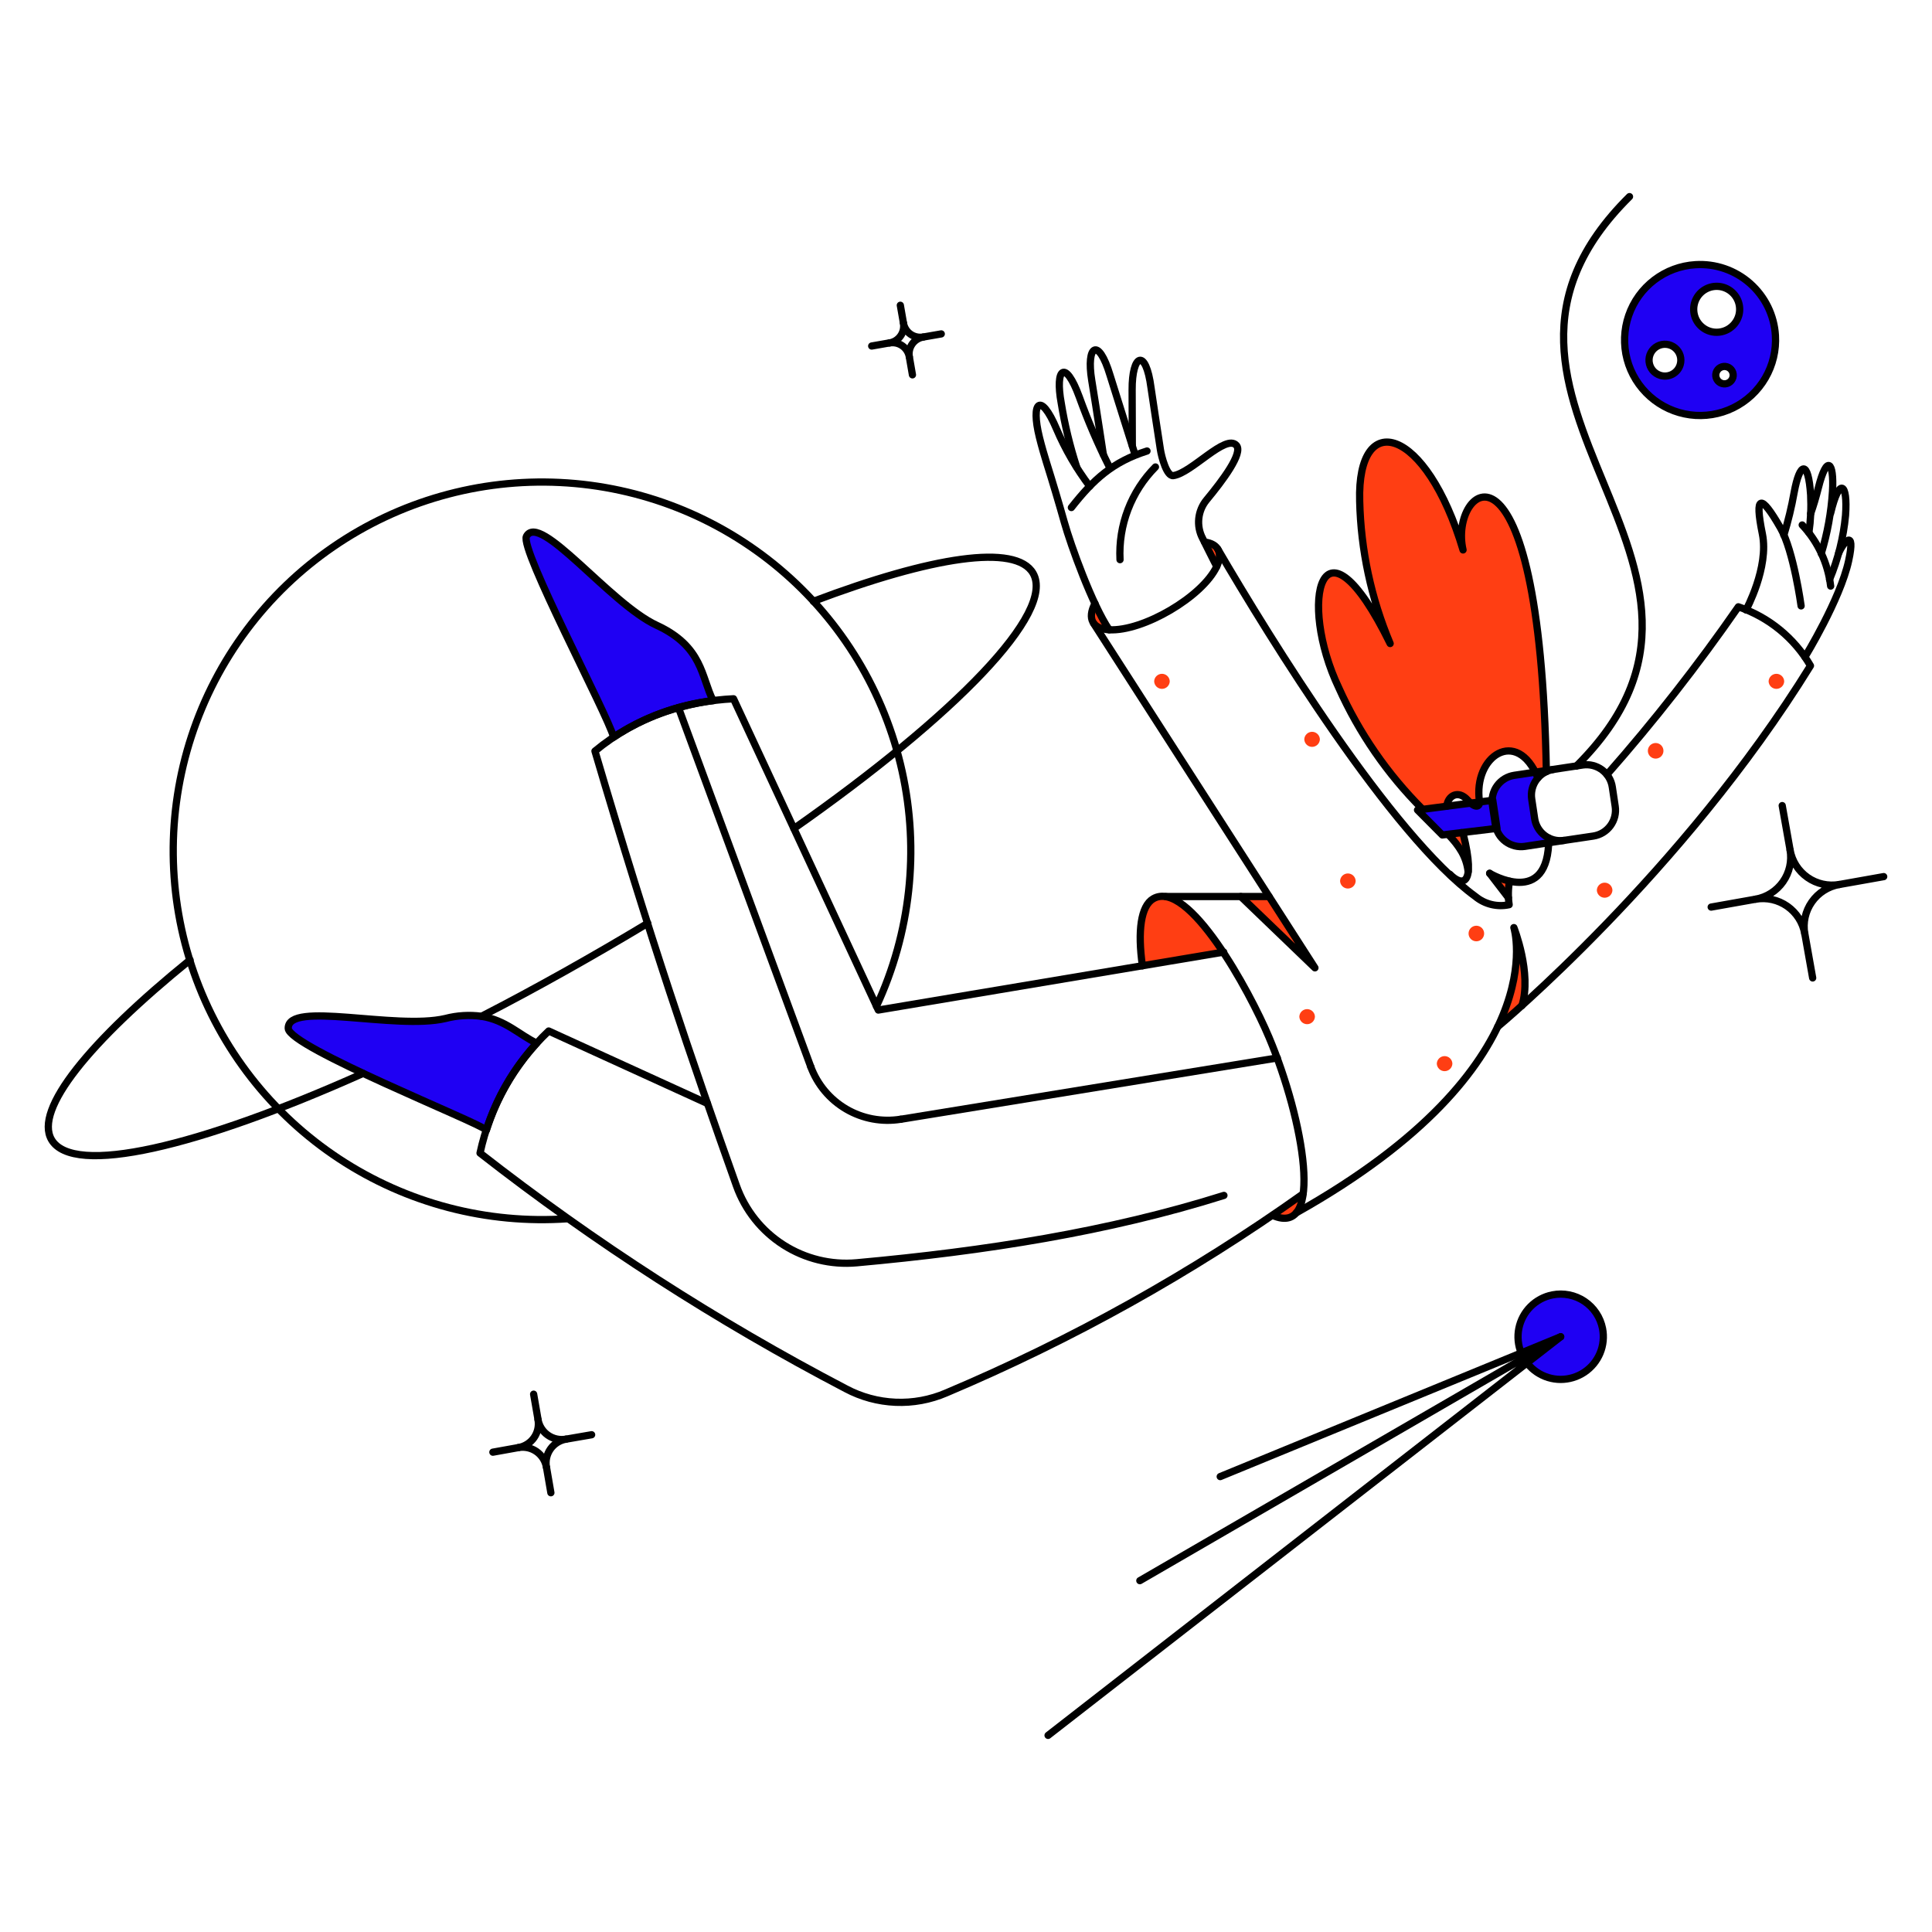 <svg xmlns="http://www.w3.org/2000/svg" fill="none" viewBox="0 0 200 200" stroke-width=".75" height="400" width="400"><g id="Technology-Virtual-reality-01"><g id="color 2"><path id="Vector" fill="#1f00f3" d="M158.863 84.706L158.563 82.706C158.509 82.356 158.525 81.998 158.61 81.653C158.694 81.309 158.846 80.984 159.056 80.699C159.266 80.413 159.53 80.171 159.833 79.987C160.137 79.804 160.473 79.682 160.824 79.628L156.758 80.236C156.13 80.334 155.557 80.649 155.138 81.126C154.72 81.604 154.482 82.213 154.467 82.848L146.746 83.848C147.715 84.76 148.608 85.648 149.311 86.432L154.902 85.756C155.093 86.367 155.497 86.889 156.039 87.228C156.581 87.568 157.227 87.703 157.86 87.609L161.9 87C161.55 87.052 161.192 87.034 160.849 86.946C160.505 86.859 160.183 86.704 159.9 86.49C159.617 86.277 159.38 86.009 159.202 85.703C159.024 85.396 158.909 85.057 158.863 84.706Z"></path><path id="Vector_2" fill="#1f00f3" d="M67.971 64.718C63.145 62.5 55.849 52.939 54.5 55.523C53.8 56.853 62.841 73.838 63.525 76.308C66.619 74.266 70.145 72.972 73.825 72.527C72.587 70.114 72.777 66.941 67.971 64.718Z"></path><path id="Vector_3" fill="#1f00f3" d="M49.845 105.206C48.594 105.038 47.323 105.115 46.102 105.434C40.934 106.649 29.763 103.553 29.839 106.46C29.896 108.378 49.56 116.188 50.358 116.985C51.414 113.64 53.191 110.568 55.564 107.985C53.8 107.163 52.372 105.605 49.845 105.206Z"></path><path id="Vector_4" fill="#1f00f3" d="M175.507 27.4C173.964 27.496 172.485 28.047 171.256 28.983C170.026 29.92 169.102 31.2 168.6 32.662C168.099 34.124 168.042 35.701 168.436 37.196C168.831 38.69 169.66 40.033 170.819 41.056C171.977 42.079 173.413 42.736 174.945 42.943C176.476 43.15 178.035 42.898 179.423 42.219C180.812 41.54 181.968 40.465 182.745 39.129C183.522 37.793 183.886 36.257 183.79 34.714C183.727 33.69 183.463 32.688 183.013 31.765C182.562 30.843 181.934 30.019 181.165 29.34C180.396 28.66 179.5 28.139 178.529 27.806C177.558 27.474 176.531 27.335 175.507 27.4ZM171.878 38.86C171.566 38.766 171.289 38.581 171.082 38.33C170.875 38.078 170.747 37.771 170.715 37.447C170.682 37.123 170.747 36.796 170.9 36.509C171.053 36.221 171.288 35.986 171.575 35.832C171.863 35.678 172.189 35.612 172.513 35.644C172.837 35.675 173.145 35.803 173.397 36.009C173.649 36.215 173.834 36.492 173.929 36.804C174.024 37.115 174.024 37.448 173.93 37.76C173.868 37.967 173.766 38.16 173.629 38.328C173.492 38.495 173.323 38.634 173.133 38.737C172.942 38.839 172.733 38.902 172.518 38.923C172.302 38.945 172.085 38.923 171.878 38.86ZM177.027 34.3C176.576 34.165 176.176 33.899 175.876 33.537C175.576 33.174 175.39 32.73 175.343 32.262C175.295 31.794 175.387 31.322 175.607 30.907C175.827 30.491 176.166 30.149 176.58 29.926C176.994 29.702 177.465 29.607 177.933 29.651C178.402 29.695 178.847 29.877 179.212 30.174C179.577 30.471 179.846 30.869 179.984 31.319C180.123 31.768 180.125 32.249 179.991 32.7C179.808 33.304 179.394 33.811 178.839 34.111C178.283 34.41 177.632 34.478 177.027 34.3ZM178.262 39.7C178.033 39.632 177.84 39.476 177.726 39.265C177.612 39.055 177.586 38.808 177.654 38.579C177.722 38.35 177.878 38.157 178.089 38.043C178.299 37.929 178.546 37.903 178.775 37.971C179.004 38.039 179.197 38.195 179.311 38.406C179.425 38.616 179.451 38.863 179.383 39.092C179.315 39.321 179.159 39.514 178.948 39.628C178.738 39.742 178.491 39.768 178.262 39.7Z"></path><path id="Vector_5" fill="#1f00f3" d="M165.893 137.524C166.062 138.381 165.974 139.269 165.638 140.075C165.303 140.882 164.736 141.571 164.009 142.055C163.282 142.539 162.428 142.797 161.554 142.796C160.681 142.794 159.827 142.534 159.102 142.048C158.376 141.561 157.811 140.871 157.478 140.063C157.145 139.256 157.059 138.368 157.231 137.511C157.403 136.655 157.824 135.869 158.443 135.252C159.062 134.635 159.849 134.216 160.706 134.047C161.275 133.934 161.861 133.935 162.429 134.049C162.998 134.162 163.539 134.387 164.02 134.71C164.502 135.033 164.916 135.448 165.237 135.931C165.558 136.413 165.781 136.955 165.893 137.524Z"></path></g><g id="color 1"><path id="Vector_6" fill="#ff3e13" d="M140.754 51.875C140.472 42.204 147.635 44.104 151.454 56.929C149.934 50.431 159.4 42.565 160.076 79.878C159.726 80.036 159.42 80.276 159.183 80.578C156.907 75.128 152.565 78.425 153.16 82.878C153.239 83.474 152.807 83.789 151.907 82.806C150.964 81.751 149.865 82.337 149.761 83.472L147.268 83.776C143.636 80.148 140.693 75.886 138.588 71.197C134.351 62.324 136.745 52.026 143.908 66.618C141.941 61.945 140.871 56.944 140.754 51.875Z"></path><path id="Vector_7" fill="#ff3e13" d="M151.47 86.339C151.857 87.6 152.03 88.916 151.982 90.234C151.801 88.679 151.063 87.584 149.931 86.388L151.47 86.339Z"></path><path id="Vector_8" fill="#ff3e13" d="M125.957 58.636C125.634 57.936 125.157 56.986 124.703 56.112C126.165 56.3 126.584 57.287 125.957 58.636Z"></path><path id="Vector_9" fill="#ff3e13" d="M119.554 92.932C118.129 93.54 117.73 96.219 118.262 99.962L126.679 98.556C124.455 95.269 121.511 92.134 119.554 92.932Z"></path><path id="Vector_10" fill="#ff3e13" d="M134.886 123.6C134.563 125.462 133.575 126.621 131.751 125.823C132.796 125.099 133.841 124.358 134.886 123.6Z"></path><path id="Vector_11" fill="#ff3e13" d="M114.824 65.193C113.095 65.098 112.524 64.034 113.36 62.457C113.797 63.395 114.285 64.309 114.824 65.193Z"></path><path id="Vector_12" fill="#ff3e13" d="M153.638 96.637C153.638 96.851 153.553 97.056 153.402 97.208C153.25 97.359 153.045 97.444 152.831 97.444C152.617 97.444 152.412 97.359 152.26 97.208C152.109 97.056 152.024 96.851 152.024 96.637C152.024 96.423 152.109 96.218 152.26 96.066C152.412 95.915 152.617 95.83 152.831 95.83C153.045 95.83 153.25 95.915 153.402 96.066C153.553 96.218 153.638 96.423 153.638 96.637Z"></path><path id="Vector_13" fill="#ff3e13" d="M166.919 92.153C166.912 92.362 166.823 92.56 166.673 92.706C166.522 92.851 166.321 92.933 166.112 92.933C165.902 92.933 165.701 92.851 165.55 92.706C165.4 92.56 165.311 92.362 165.304 92.153C165.311 91.944 165.4 91.746 165.55 91.6C165.701 91.455 165.902 91.373 166.112 91.373C166.321 91.373 166.522 91.455 166.673 91.6C166.823 91.746 166.912 91.944 166.919 92.153Z"></path><path id="Vector_14" fill="#ff3e13" d="M172.2 77.752C172.193 77.961 172.104 78.159 171.954 78.305C171.803 78.45 171.602 78.532 171.392 78.532C171.183 78.532 170.982 78.45 170.831 78.305C170.681 78.159 170.592 77.961 170.585 77.752C170.581 77.644 170.599 77.535 170.638 77.434C170.677 77.333 170.736 77.24 170.811 77.162C170.887 77.084 170.977 77.022 171.077 76.98C171.177 76.937 171.284 76.916 171.392 76.916C171.501 76.916 171.608 76.937 171.708 76.98C171.808 77.022 171.898 77.084 171.974 77.162C172.049 77.24 172.108 77.333 172.147 77.434C172.186 77.535 172.204 77.644 172.2 77.752Z"></path><path id="Vector_15" fill="#ff3e13" d="M184.7 70.532C184.693 70.741 184.604 70.939 184.454 71.085C184.303 71.23 184.102 71.312 183.893 71.312C183.683 71.312 183.482 71.23 183.331 71.085C183.181 70.939 183.092 70.741 183.085 70.532C183.092 70.323 183.181 70.124 183.331 69.979C183.482 69.834 183.683 69.752 183.893 69.752C184.102 69.752 184.303 69.834 184.454 69.979C184.604 70.124 184.693 70.323 184.7 70.532Z"></path><path id="Vector_16" fill="#ff3e13" d="M150.352 110.108C150.345 110.317 150.256 110.515 150.106 110.661C149.955 110.806 149.754 110.888 149.544 110.888C149.335 110.888 149.134 110.806 148.983 110.661C148.833 110.515 148.744 110.317 148.737 110.108C148.744 109.899 148.833 109.701 148.983 109.555C149.134 109.41 149.335 109.328 149.544 109.328C149.754 109.328 149.955 109.41 150.106 109.555C150.256 109.701 150.345 109.899 150.352 110.108Z"></path><path id="Vector_17" fill="#ff3e13" d="M136.121 105.244C136.114 105.453 136.025 105.651 135.875 105.797C135.724 105.942 135.523 106.024 135.313 106.024C135.104 106.024 134.903 105.942 134.752 105.797C134.602 105.651 134.513 105.453 134.506 105.244C134.513 105.035 134.602 104.837 134.752 104.691C134.903 104.546 135.104 104.464 135.313 104.464C135.523 104.464 135.724 104.546 135.875 104.691C136.025 104.837 136.114 105.035 136.121 105.244Z"></path><path id="Vector_18" fill="#ff3e13" d="M140.339 91.2C140.332 91.409 140.243 91.608 140.093 91.753C139.942 91.898 139.741 91.98 139.531 91.98C139.322 91.98 139.121 91.898 138.97 91.753C138.82 91.608 138.731 91.409 138.724 91.2C138.731 90.991 138.82 90.793 138.97 90.647C139.121 90.502 139.322 90.42 139.531 90.42C139.741 90.42 139.942 90.502 140.093 90.647C140.243 90.793 140.332 90.991 140.339 91.2Z"></path><path id="Vector_19" fill="#ff3e13" d="M136.634 76.536C136.627 76.745 136.538 76.943 136.388 77.089C136.237 77.234 136.036 77.316 135.826 77.316C135.617 77.316 135.416 77.234 135.265 77.089C135.115 76.943 135.026 76.745 135.019 76.536C135.026 76.327 135.115 76.129 135.265 75.983C135.416 75.838 135.617 75.756 135.826 75.756C136.036 75.756 136.237 75.838 136.388 75.983C136.538 76.129 136.627 76.327 136.634 76.536Z"></path><path id="Vector_20" fill="#ff3e13" d="M121.093 70.532C121.086 70.741 120.997 70.939 120.847 71.085C120.696 71.23 120.495 71.312 120.285 71.312C120.076 71.312 119.875 71.23 119.724 71.085C119.574 70.939 119.485 70.741 119.478 70.532C119.485 70.323 119.574 70.124 119.724 69.979C119.875 69.834 120.076 69.752 120.285 69.752C120.495 69.752 120.696 69.834 120.847 69.979C120.997 70.124 121.086 70.323 121.093 70.532Z"></path><path id="Vector_21" fill="#ff3e13" d="M131.371 92.809H128.445L136.121 100.19L131.371 92.809Z"></path><path id="Vector_22" fill="#ff3e13" d="M156.26 91.241C155.543 91.05 154.854 90.769 154.208 90.405L156.146 92.97C156.095 92.391 156.133 91.808 156.26 91.241Z"></path><path id="Vector_23" fill="#ff3e13" d="M156.716 96.029C157.406 99.539 156.813 103.18 155.044 106.289L157.704 103.952C158.057 101.27 157.717 98.542 156.716 96.029Z"></path></g><g id="outlines"><path id="Vector_24" stroke="#000000" stroke-linecap="round" stroke-linejoin="round" d="M160.079 79.88C159.395 42.565 149.934 50.431 151.454 56.929C147.635 44.104 140.474 42.204 140.754 51.875C140.872 56.944 141.942 61.945 143.908 66.618C136.745 52.027 134.353 62.323 138.588 71.197C140.687 75.875 143.62 80.129 147.241 83.75M151.982 90.234C151.801 88.675 151.058 87.58 149.922 86.38"></path><path id="Vector_25" stroke="#000000" stroke-linecap="round" stroke-linejoin="round" d="M58.775 126.162C50.422 126.747 42.109 124.569 35.115 119.965C28.121 115.361 22.835 108.584 20.071 100.681C17.307 92.777 17.218 84.183 19.819 76.224C22.419 68.264 27.563 61.38 34.46 56.632C41.357 51.884 49.624 49.535 57.987 49.947C66.35 50.36 74.346 53.51 80.743 58.913C87.14 64.316 91.583 71.672 93.388 79.849C95.193 88.025 94.26 96.568 90.732 104.162"></path><path id="Vector_26" stroke="#000000" stroke-linecap="round" stroke-linejoin="round" d="M67.059 95.573C61.473 98.936 55.469 102.318 49.845 105.206"></path><path id="Vector_27" stroke="#000000" stroke-linecap="round" stroke-linejoin="round" d="M84.2 62.248C96.455 57.613 105.159 56.262 106.942 59.341C109.283 63.386 98.962 73.99 82.186 85.77"></path><path id="Vector_28" stroke="#000000" stroke-linecap="round" stroke-linejoin="round" d="M37.591 111.115C20.472 118.771 7.553 121.815 5.33 117.973C3.525 114.857 9.244 107.828 19.674 99.373"></path><path id="Vector_29" stroke="#000000" stroke-linecap="round" stroke-linejoin="round" d="M128.445 92.809L136.121 100.19L113.208 64.528"></path><path id="Vector_30" stroke="#000000" stroke-linecap="round" stroke-linejoin="round" d="M160.326 86.757C160.364 94.11 154.208 90.405 154.208 90.405"></path><path id="Vector_31" stroke="#000000" stroke-linecap="round" stroke-linejoin="round" d="M154.208 90.405L156.147 92.927"></path><path id="Vector_32" stroke="#000000" stroke-linecap="round" stroke-linejoin="round" d="M159.205 80.526C157.03 75.226 152.482 78.294 153.154 82.952C153.22 83.411 152.854 83.852 151.91 82.806C150.976 81.766 149.884 82.338 149.768 83.457M150.086 90.5C151.34 91.773 152.841 91.811 151.473 86.339C151.408 86.292 151.344 86.245 151.283 86.197"></path><path id="Vector_33" stroke="#000000" stroke-linecap="round" stroke-linejoin="round" d="M126.07 56.853C131.448 66.06 144.056 86.492 152.727 92.799C153.207 93.198 153.772 93.482 154.378 93.63C154.985 93.778 155.617 93.787 156.227 93.654C156.105 92.847 156.117 92.025 156.265 91.222"></path><path id="Vector_34" stroke="#000000" stroke-linecap="round" stroke-linejoin="round" d="M157.552 104.1C158.597 100.756 156.716 96.025 156.716 96.025C156.716 96.025 161.175 110.399 134.184 125.555"></path><path id="Vector_35" stroke="#000000" stroke-linecap="round" stroke-linejoin="round" d="M131.371 92.809H120.68"></path><path id="Vector_36" stroke="#000000" stroke-linecap="round" stroke-linejoin="round" d="M155.044 106.289C155.044 106.289 174.158 90.389 187.419 68.917C185.751 66.047 183.098 63.88 179.953 62.817C175.76 68.865 171.219 74.663 166.353 80.183"></path><path id="Vector_37" stroke="#000000" stroke-linecap="round" stroke-linejoin="round" d="M126.7 123.749C114.769 127.511 102 129.513 88.683 130.722C86.02 130.961 83.352 130.31 81.1 128.869C78.847 127.428 77.137 125.279 76.238 122.761C71.618 109.786 67.333 97.248 61.59 77.752C63.724 75.982 66.16 74.611 68.78 73.704C71.088 72.914 73.497 72.454 75.934 72.337L90.922 104.56L126.679 98.56"></path><path id="Vector_38" stroke="#000000" stroke-linecap="round" stroke-linejoin="round" d="M131.751 125.82C137.127 128.172 134.966 115.943 131.371 107.391C129.342 102.564 123.003 90.939 119.383 93.037C118.097 93.782 117.752 96.392 118.262 99.981"></path><path id="Vector_39" stroke="#000000" stroke-linecap="round" stroke-linejoin="round" d="M73.233 114.23L56.799 106.73C53.209 110.128 50.732 114.532 49.693 119.364C61.55 128.626 74.224 136.791 87.559 143.759C89.147 144.607 90.906 145.086 92.705 145.162C94.504 145.238 96.297 144.907 97.951 144.196C110.976 138.695 123.361 131.787 134.886 123.596"></path><path id="Vector_40" stroke="#000000" stroke-linecap="round" stroke-linejoin="round" d="M73.822 72.527C70.142 72.972 66.616 74.266 63.522 76.308C62.838 73.838 53.797 56.854 54.497 55.523C55.853 52.942 63.143 62.492 67.968 64.723C72.779 66.938 72.587 70.114 73.822 72.527Z"></path><path id="Vector_41" stroke="#000000" stroke-linecap="round" stroke-linejoin="round" d="M49.845 105.206C48.594 105.038 47.323 105.115 46.102 105.434C40.934 106.649 29.763 103.553 29.839 106.46C29.896 108.378 49.56 116.188 50.358 116.985C51.414 113.64 53.191 110.568 55.564 107.985C53.8 107.163 52.372 105.605 49.845 105.206Z"></path><path id="Vector_42" stroke="#000000" stroke-linecap="round" stroke-linejoin="round" d="M117.217 46.137C117.217 46.137 117.217 43.876 117.198 40.361C117.178 36.675 118.608 35.969 119.155 40.152C119.214 40.608 119.915 45.187 120.124 46.536C120.238 47.277 120.769 49.323 121.454 49.236C123.333 48.991 126.874 44.88 127.989 46.101C128.715 46.901 126.53 49.789 124.911 51.744C124.455 52.293 124.172 52.966 124.098 53.676C124.023 54.386 124.161 55.102 124.494 55.734C124.55 55.846 125.856 58.473 125.957 58.634"></path><path id="Vector_43" stroke="#000000" stroke-linecap="round" stroke-linejoin="round" d="M117.5 47.068C117.5 47.068 115.069 39.373 114.916 38.86C113.71 34.829 112.422 35.745 113.016 39.373C113.582 42.832 114.216 47.049 114.216 47.049"></path><path id="Vector_44" stroke="#000000" stroke-linecap="round" stroke-linejoin="round" d="M114.823 48.3C113.646 45.957 112.611 43.546 111.723 41.08C110.275 37.13 109.192 38.117 109.861 41.745C110.225 43.986 110.76 46.197 111.461 48.357"></path><path id="Vector_45" stroke="#000000" stroke-linecap="round" stroke-linejoin="round" d="M113.349 62.477C112.529 64.043 113.103 65.099 114.824 65.193C118.324 65.383 124.486 61.776 125.957 58.636C126.589 57.289 126.165 56.302 124.703 56.112"></path><path id="Vector_46" stroke="#000000" stroke-linecap="round" stroke-linejoin="round" d="M112.807 50.338C111.426 48.507 110.272 46.516 109.37 44.408C107.721 40.508 106.684 41.579 107.603 45.282C107.848 46.27 108.103 47.124 108.325 47.847C108.975 49.917 109.598 52.008 110.187 54.098C110.831 56.398 113.073 62.629 114.824 65.198"></path><path id="Vector_47" stroke="#000000" stroke-linecap="round" stroke-linejoin="round" d="M118.737 46.688C115.203 47.809 113.208 49.614 110.909 52.54"></path><path id="Vector_48" stroke="#000000" stroke-linecap="round" stroke-linejoin="round" d="M119.611 48.341C118.366 49.597 117.397 51.099 116.765 52.752C116.134 54.404 115.854 56.17 115.944 57.936"></path><path id="Vector_49" stroke="#000000" stroke-linecap="round" stroke-linejoin="round" d="M180.751 63.141C180.751 63.141 183.145 58.733 182.441 55.276C181.606 51.176 182.279 51.091 184.322 54.668C185.677 57.039 186.45 62.723 186.45 62.723"></path><path id="Vector_50" stroke="#000000" stroke-linecap="round" stroke-linejoin="round" d="M186.849 68.005C186.849 68.005 190.496 62.058 191.371 58.049C192.13 54.572 190.82 56.131 190.345 57.249"></path><path id="Vector_51" stroke="#000000" stroke-linecap="round" stroke-linejoin="round" d="M187.256 55.141C187.443 53.852 187.504 52.548 187.438 51.248C187.191 47.562 186.314 47.808 185.728 50.982C185.463 52.472 185.108 53.944 184.664 55.39"></path><path id="Vector_52" stroke="#000000" stroke-linecap="round" stroke-linejoin="round" d="M186.564 54.345C188.193 56.087 189.224 58.303 189.509 60.671"></path><path id="Vector_53" stroke="#000000" stroke-linecap="round" stroke-linejoin="round" d="M187.438 53.167C187.723 52.367 187.99 51.474 188.238 50.488C189.108 47.029 189.872 47.733 189.701 50.849C189.565 53.037 189.174 55.202 188.536 57.3"></path><path id="Vector_54" stroke="#000000" stroke-linecap="round" stroke-linejoin="round" d="M189.509 53.11C190.402 49.348 191.297 49.956 191.048 53.357C190.834 55.638 190.277 57.873 189.395 59.987"></path><path id="Vector_55" stroke="#000000" stroke-linecap="round" stroke-linejoin="round" d="M55.241 144.325L55.697 146.947"></path><path id="Vector_56" stroke="#000000" stroke-linecap="round" stroke-linejoin="round" d="M53.664 149.854L51.023 150.329"></path><path id="Vector_57" stroke="#000000" stroke-linecap="round" stroke-linejoin="round" d="M61.245 148.524L58.604 148.98"></path><path id="Vector_58" stroke="#000000" stroke-linecap="round" stroke-linejoin="round" d="M57.027 154.528L56.571 151.887"></path><path id="Vector_59" stroke="#000000" stroke-linecap="round" stroke-linejoin="round" d="M58.6 148.98C58.275 149.04 57.942 149.034 57.62 148.964C57.297 148.894 56.992 148.76 56.722 148.571C56.451 148.382 56.221 148.141 56.045 147.862C55.868 147.583 55.748 147.272 55.693 146.947C55.752 147.272 55.747 147.605 55.677 147.927C55.606 148.25 55.473 148.555 55.284 148.825C55.095 149.096 54.854 149.326 54.575 149.502C54.296 149.679 53.985 149.799 53.66 149.854C53.985 149.795 54.318 149.8 54.64 149.87C54.963 149.941 55.268 150.074 55.538 150.263C55.809 150.452 56.039 150.693 56.215 150.972C56.392 151.251 56.511 151.562 56.567 151.887C56.508 151.562 56.513 151.229 56.583 150.907C56.654 150.584 56.787 150.279 56.976 150.009C57.165 149.738 57.406 149.508 57.685 149.332C57.964 149.155 58.275 149.035 58.6 148.98V148.98Z"></path><path id="Vector_60" stroke="#000000" stroke-linecap="round" stroke-linejoin="round" d="M93.202 31.602L93.525 33.445"></path><path id="Vector_61" stroke="#000000" stroke-linecap="round" stroke-linejoin="round" d="M92.081 35.497L90.238 35.82"></path><path id="Vector_62" stroke="#000000" stroke-linecap="round" stroke-linejoin="round" d="M97.438 34.566L95.577 34.889"></path><path id="Vector_63" stroke="#000000" stroke-linecap="round" stroke-linejoin="round" d="M94.456 38.803L94.133 36.941"></path><path id="Vector_64" stroke="#000000" stroke-linecap="round" stroke-linejoin="round" d="M95.577 34.889C95.347 34.93 95.112 34.925 94.884 34.874C94.657 34.823 94.441 34.728 94.251 34.594C94.06 34.46 93.898 34.289 93.773 34.092C93.649 33.895 93.564 33.675 93.525 33.445C93.566 33.675 93.561 33.91 93.511 34.139C93.46 34.367 93.365 34.582 93.231 34.773C93.097 34.964 92.926 35.127 92.729 35.252C92.531 35.376 92.311 35.461 92.081 35.5C92.311 35.459 92.546 35.465 92.774 35.515C93.001 35.566 93.217 35.661 93.407 35.795C93.598 35.929 93.76 36.1 93.885 36.297C94.009 36.494 94.094 36.714 94.133 36.944C94.092 36.714 94.097 36.478 94.147 36.251C94.198 36.023 94.293 35.807 94.427 35.616C94.561 35.425 94.732 35.262 94.929 35.137C95.127 35.013 95.347 34.928 95.577 34.889Z"></path><path id="Vector_65" stroke="#000000" stroke-linecap="round" stroke-linejoin="round" d="M184.493 83.395L185.31 87.992"></path><path id="Vector_66" stroke="#000000" stroke-linecap="round" stroke-linejoin="round" d="M181.738 93.084L177.141 93.901"></path><path id="Vector_67" stroke="#000000" stroke-linecap="round" stroke-linejoin="round" d="M195 90.747L190.402 91.564"></path><path id="Vector_68" stroke="#000000" stroke-linecap="round" stroke-linejoin="round" d="M187.647 101.235L186.83 96.637"></path><path id="Vector_69" stroke="#000000" stroke-linecap="round" stroke-linejoin="round" d="M190.4 91.564C189.251 91.765 188.069 91.502 187.115 90.832C186.16 90.162 185.51 89.141 185.308 87.992C185.509 89.141 185.246 90.323 184.576 91.277C183.906 92.232 182.885 92.882 181.736 93.084C182.885 92.883 184.067 93.146 185.021 93.816C185.976 94.486 186.626 95.507 186.828 96.656C186.627 95.507 186.89 94.326 187.56 93.371C188.23 92.416 189.251 91.766 190.4 91.564V91.564Z"></path><path id="Vector_70" stroke="#000000" stroke-linecap="round" stroke-linejoin="round" d="M161.561 138.379L126.317 152.856"></path><path id="Vector_71" stroke="#000000" stroke-linecap="round" stroke-linejoin="round" d="M117.996 163.629L161.561 138.379L108.496 179.645"></path><path id="Vector_72" stroke="#000000" stroke-linecap="round" stroke-linejoin="round" d="M165.893 137.524C166.062 138.381 165.974 139.269 165.638 140.075C165.303 140.882 164.736 141.571 164.009 142.055C163.282 142.539 162.428 142.797 161.554 142.796C160.681 142.794 159.827 142.534 159.102 142.048C158.376 141.561 157.811 140.871 157.478 140.063C157.145 139.256 157.059 138.368 157.231 137.511C157.403 136.655 157.824 135.869 158.443 135.252C159.062 134.635 159.849 134.216 160.706 134.047C161.275 133.934 161.861 133.935 162.429 134.049C162.998 134.162 163.539 134.387 164.02 134.71C164.502 135.033 164.916 135.448 165.237 135.931C165.558 136.413 165.781 136.955 165.893 137.524V137.524Z"></path><path id="Vector_73" stroke="#000000" stroke-linecap="round" stroke-linejoin="round" d="M163.176 79.31C184.341 58.353 147.521 41.31 168.686 20.355"></path><path id="Vector_74" stroke="#000000" stroke-linecap="round" stroke-linejoin="round" d="M70.231 73.249L83.93 110.431"></path><path id="Vector_75" stroke="#000000" stroke-linecap="round" stroke-linejoin="round" d="M83.93 110.431C84.612 112.275 85.913 113.825 87.611 114.816C89.309 115.807 91.299 116.177 93.24 115.864"></path><path id="Vector_76" stroke="#000000" stroke-linecap="round" stroke-linejoin="round" d="M93.259 115.864L132.226 109.519"></path><path id="Vector_77" stroke="#000000" stroke-linecap="round" stroke-linejoin="round" d="M149.307 86.435L154.968 85.751L154.531 82.844L146.742 83.851L149.307 86.435Z"></path><path id="Vector_78" stroke="#000000" stroke-linecap="round" stroke-linejoin="round" d="M160.82 79.652L156.754 80.26C156.403 80.314 156.067 80.436 155.763 80.619C155.46 80.803 155.196 81.045 154.986 81.331C154.776 81.616 154.624 81.941 154.54 82.285C154.455 82.63 154.439 82.987 154.493 83.338L154.793 85.338C154.897 86.046 155.278 86.683 155.851 87.11C156.425 87.537 157.144 87.72 157.852 87.617L161.9 87"></path><path id="Vector_79" stroke="#000000" stroke-linecap="round" stroke-linejoin="round" d="M164.943 86.548C165.294 86.494 165.63 86.372 165.933 86.189C166.237 86.005 166.501 85.763 166.711 85.478C166.921 85.192 167.072 84.868 167.157 84.523C167.242 84.179 167.258 83.822 167.204 83.471L166.904 81.471C166.8 80.763 166.42 80.126 165.846 79.698C165.273 79.271 164.553 79.088 163.845 79.191L160.824 79.647C160.473 79.701 160.137 79.823 159.833 80.006C159.53 80.19 159.266 80.432 159.056 80.718C158.846 81.003 158.694 81.328 158.61 81.672C158.525 82.017 158.509 82.374 158.563 82.725L158.863 84.72C158.912 85.069 159.03 85.406 159.209 85.709C159.389 86.013 159.626 86.279 159.908 86.49C160.19 86.702 160.512 86.856 160.853 86.944C161.195 87.031 161.551 87.05 161.9 87L164.943 86.548Z"></path><path id="Vector_80" stroke="#000000" d="M175.507 27.4C173.964 27.496 172.485 28.047 171.256 28.983C170.026 29.92 169.102 31.2 168.6 32.662C168.099 34.124 168.042 35.701 168.436 37.196C168.831 38.69 169.66 40.033 170.819 41.056C171.977 42.079 173.413 42.736 174.945 42.943C176.476 43.15 178.035 42.898 179.423 42.219C180.812 41.54 181.968 40.465 182.745 39.129C183.522 37.793 183.886 36.257 183.79 34.714C183.727 33.69 183.463 32.688 183.013 31.765C182.562 30.843 181.934 30.019 181.165 29.34C180.396 28.66 179.5 28.139 178.529 27.806C177.558 27.474 176.531 27.335 175.507 27.4V27.4ZM171.878 38.86C171.566 38.766 171.289 38.581 171.082 38.33C170.875 38.078 170.747 37.771 170.715 37.447C170.682 37.123 170.747 36.796 170.9 36.509C171.053 36.221 171.288 35.986 171.575 35.832C171.863 35.678 172.189 35.612 172.513 35.644C172.837 35.675 173.145 35.803 173.397 36.009C173.649 36.215 173.834 36.492 173.929 36.804C174.024 37.115 174.024 37.448 173.93 37.76C173.868 37.967 173.766 38.16 173.629 38.328C173.492 38.495 173.323 38.634 173.133 38.737C172.942 38.839 172.733 38.902 172.518 38.923C172.302 38.945 172.085 38.923 171.878 38.86ZM177.027 34.3C176.576 34.165 176.176 33.899 175.876 33.537C175.576 33.174 175.39 32.73 175.343 32.262C175.295 31.794 175.387 31.322 175.607 30.907C175.827 30.491 176.166 30.149 176.58 29.926C176.994 29.702 177.465 29.607 177.933 29.651C178.402 29.695 178.847 29.877 179.212 30.174C179.577 30.471 179.846 30.869 179.984 31.319C180.123 31.768 180.125 32.249 179.991 32.7C179.808 33.304 179.394 33.811 178.839 34.111C178.283 34.41 177.632 34.478 177.027 34.3V34.3ZM178.262 39.7C178.033 39.632 177.84 39.476 177.726 39.265C177.612 39.055 177.586 38.808 177.654 38.579C177.722 38.35 177.878 38.157 178.089 38.043C178.299 37.929 178.546 37.903 178.775 37.971C179.004 38.039 179.197 38.195 179.311 38.406C179.425 38.616 179.451 38.863 179.383 39.092C179.315 39.321 179.159 39.514 178.948 39.628C178.738 39.742 178.491 39.768 178.262 39.7V39.7Z"></path></g></g></svg>